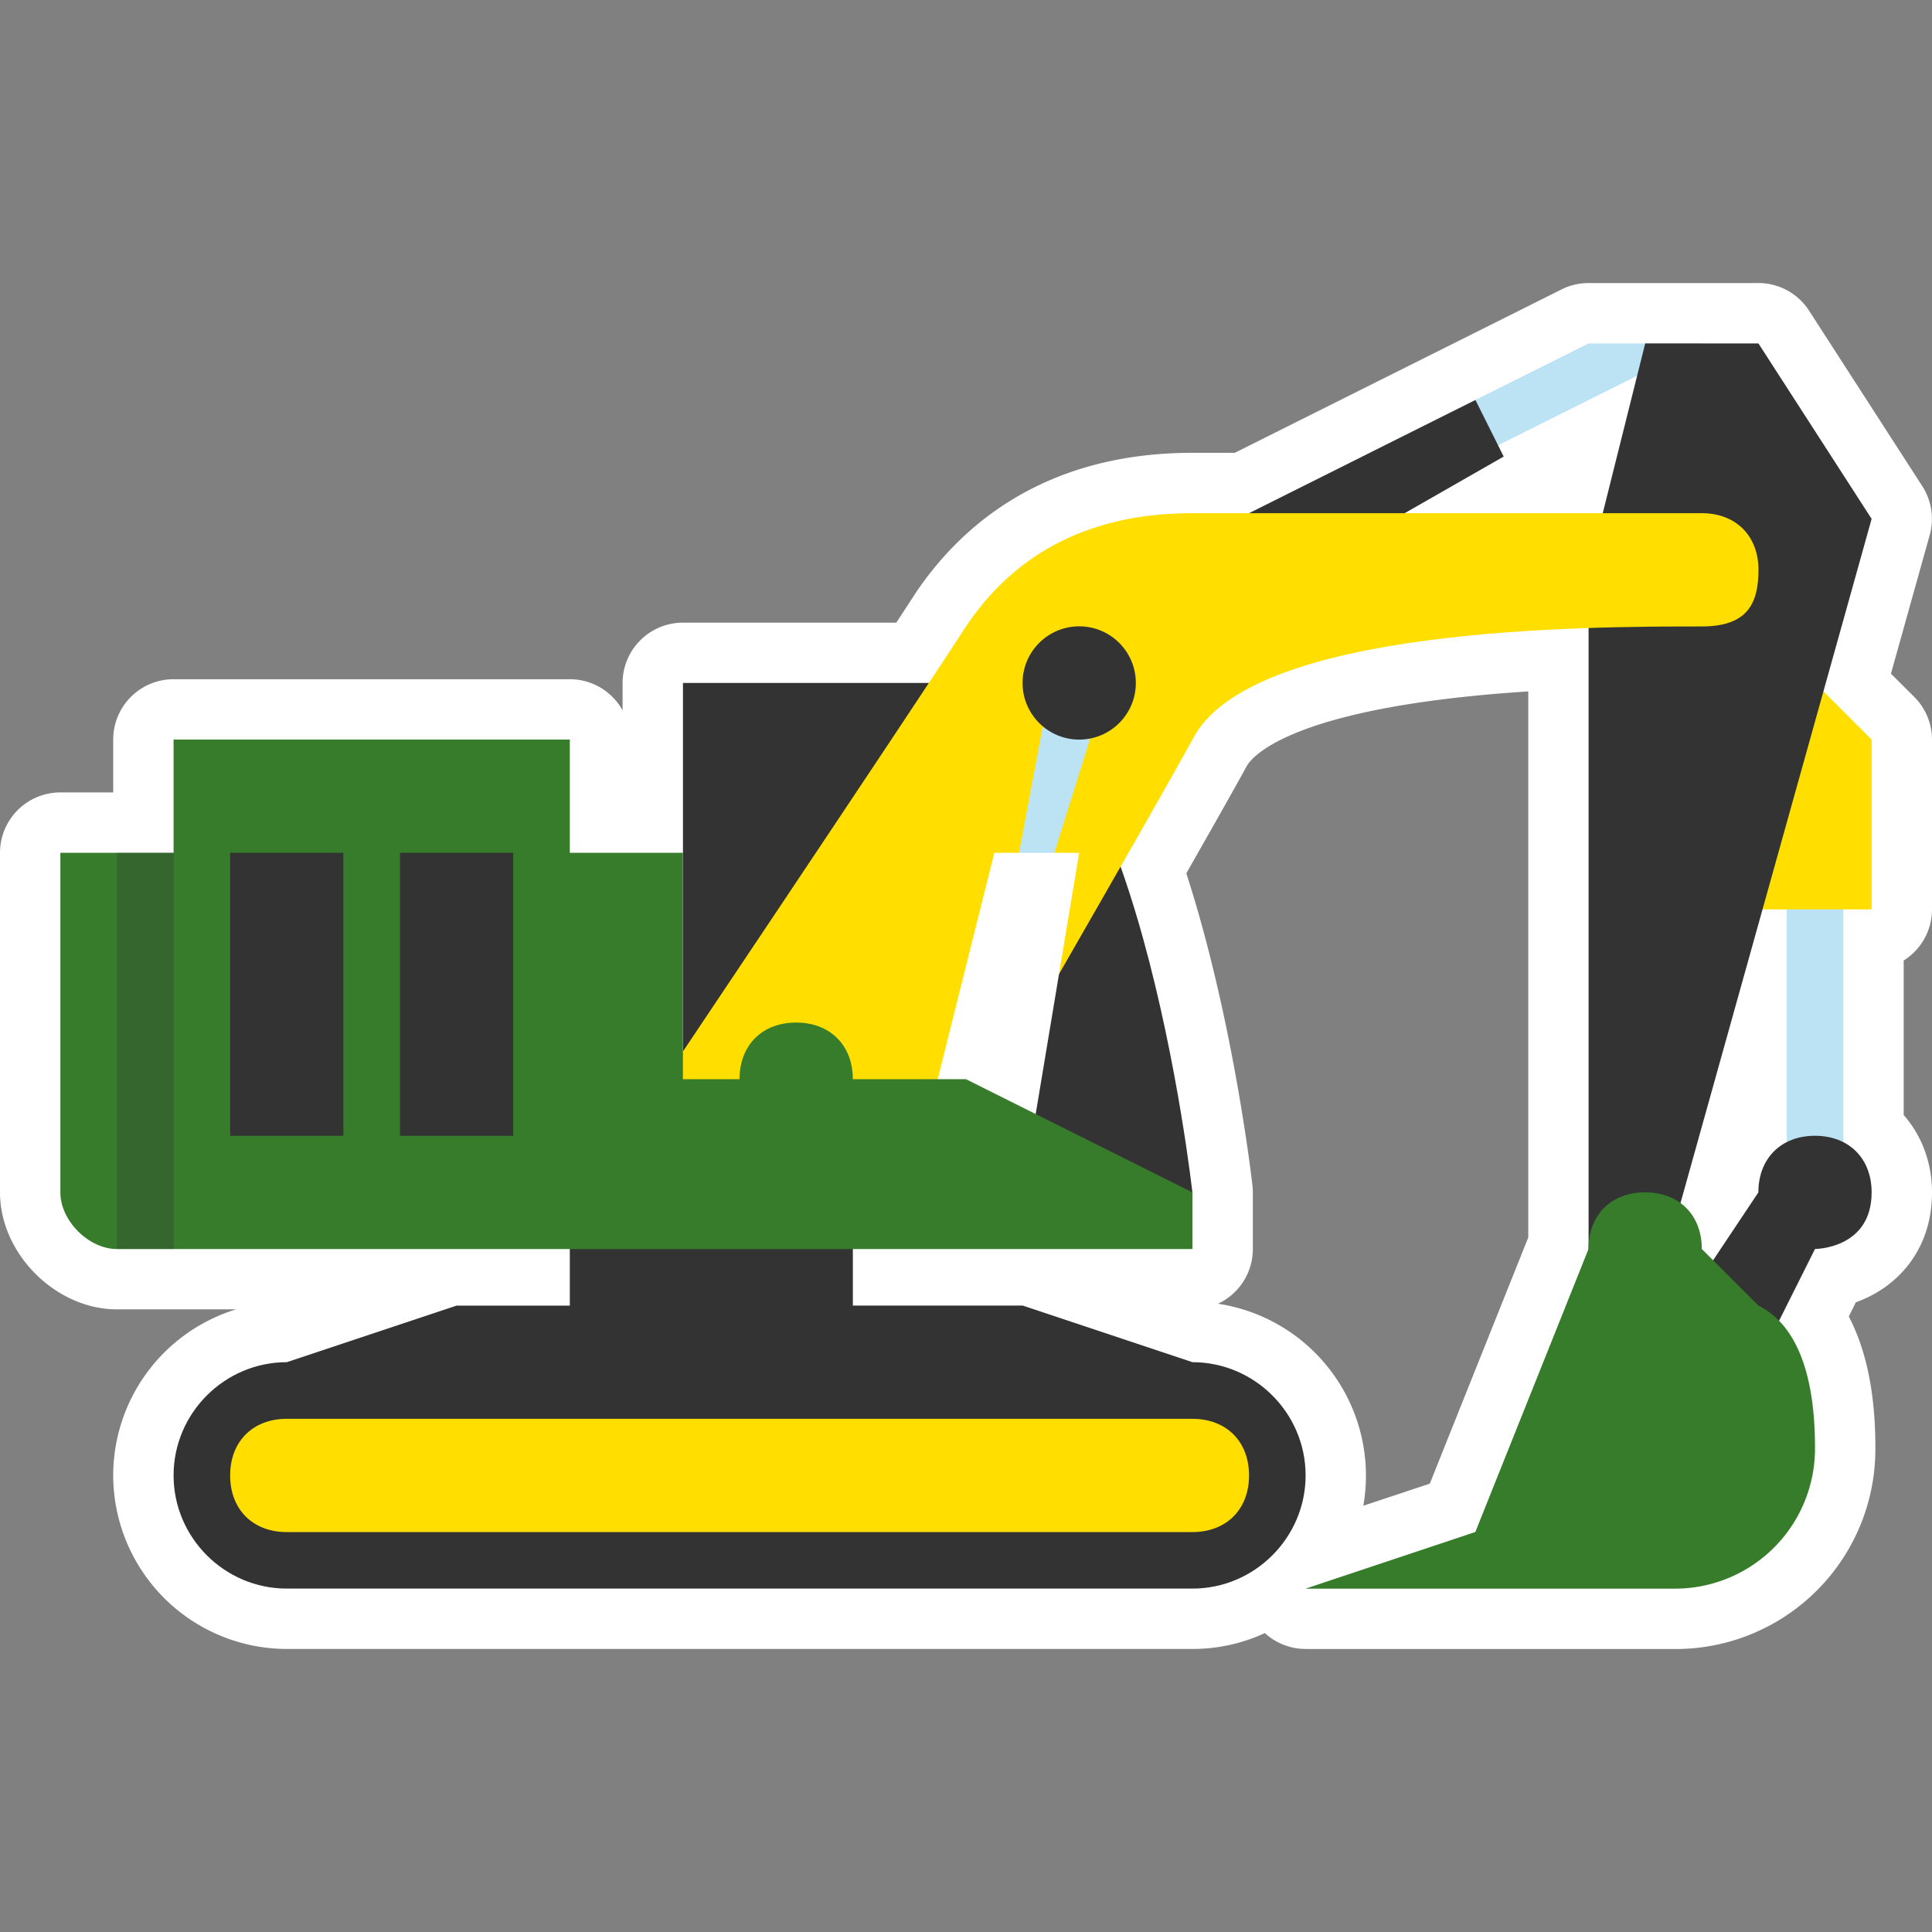 <svg data-icon-name="Excavator" xmlns="http://www.w3.org/2000/svg" xml:space="preserve" id="excavator__main_shape" x="0" y="0" version="1.0" viewBox="0 0 32 32" class="excavator" style="background-image: none; background-position: 0% 0%; display: inline; fill: rgb(51, 51, 51); height: 65px; width: 65px;"><rect x="0" y="0" width="32" height="32" fill="#808080" stroke="none"/><path d="M21.625 27.312a1 1 0 0 1-.675-.263 2.85 2.85 0 0 1-1.2.263h-15a2.88 2.88 0 0 1-2.875-2.875 2.88 2.88 0 0 1 2.036-2.75H1.938C.923 21.688 0 20.764 0 19.75v-5.625a1 1 0 0 1 1-1h.875v-.875a1 1 0 0 1 1-1h6.562c.376 0 .705.208.875.516v-.453a1 1 0 0 1 1-1h3.534l.312-.479C15.874 8.762 17.241 7.5 19.75 7.5h.701l5.414-2.707c.139-.069.292-.105.447-.105h2.812c.34 0 .656.172.84.458l1.875 2.906a1 1 0 0 1 .123.811l-.642 2.295.386.385a1 1 0 0 1 .294.707v2.812a1 1 0 0 1-.469.847v2.559c.3.342.469.79.469 1.282 0 .954-.574 1.575-1.261 1.82l-.117.235q.44.845.44 2.164a3.31 3.31 0 0 1-3.344 3.344h-6.093zm-1.451-5.718a2.88 2.88 0 0 1 2.407 3.346l1.101-.366 1.631-4.078v-9.044c-4.054.262-4.615 1.14-4.668 1.246-.174.319-.547.979-.996 1.767.776 2.396 1.082 5.055 1.096 5.174q.006.055.006.112v.938a1 1 0 0 1-.577.905" class="outline" style="fill: rgb(255, 255, 255);"></path><path d="m19.75 22.562-2.812-.938h-2.812V19.75H9.438v1.875H7.562l-2.812.937c-1.031 0-1.875.844-1.875 1.875s.844 1.875 1.875 1.875h15c1.031 0 1.875-.844 1.875-1.875s-.844-1.875-1.875-1.875" class="tertiary" style="fill: rgb(51, 51, 51);"></path><path d="M24.438 7.562h-1.876l3.75-1.874h1.876z" class="quaterary" style="fill: rgb(187, 227, 243);"></path><path d="m18.812 9.438 5.626-2.813.468.937-3.281 1.876z" class="tertiary" style="fill: rgb(51, 51, 51);"></path><path d="M29.594 14.125h.938v5.625h-.938z" class="quaterary" style="fill: rgb(187, 227, 243);"></path><path d="M31 15.062h-1.875v-4.687L31 12.25z" class="secondary" style="fill: rgb(255, 222, 0);"></path><path d="M19.75 19.75s-.938-8.438-3.75-8.438h-4.688v8.438zM26.312 25.375V9.438l.938-3.75h1.875L31 8.594z" class="tertiary" style="fill: rgb(51, 51, 51);"></path><path d="M28.188 8.5H19.75c-.938 0-2.625.188-3.75 1.875-.844 1.312-5.625 8.438-5.625 8.438H16s3.188-5.531 3.75-6.562c.938-1.875 6.562-1.875 8.438-1.875.75 0 .938-.375.938-.938s-.376-.938-.938-.938" class="secondary" style="fill: rgb(255, 222, 0);"></path><path d="m16 18.812 1.406-7.5h.938z" class="quaterary" style="fill: rgb(187, 227, 243);"></path><path d="m15.062 19.75 1.407-5.625h1.406l-.937 5.625z" class="quinary" style="fill: rgb(255, 255, 255);"></path><circle cx="17.875" cy="11.312" r=".938" class="tertiary" style="fill: rgb(51, 51, 51);"></circle><path d="M30.062 18.812c-.562 0-.938.375-.938.938l-1.875 2.812h1.875l.938-1.875s.938 0 .938-.938c0-.561-.375-.937-.938-.937" class="tertiary" style="fill: rgb(51, 51, 51);"></path><path d="m29.125 21.625-.938-.938c0-.562-.375-.938-.938-.938s-.938.375-.938.938l-1.875 4.688-2.812.938h6.094a2.32 2.32 0 0 0 2.344-2.344c0-.938-.187-1.969-.937-2.344M19.75 19.75 16 17.875h-1.875c0-.562-.375-.938-.938-.938s-.938.375-.938.938h-.938v-3.75H9.438V12.25H2.875v1.875H1v5.625c0 .469.469.938.938.938H19.75z" class="primary" style="fill: rgb(54, 124, 43);"></path><path d="M3.812 14.125h1.875v4.688H3.812zM6.625 14.125H8.5v4.688H6.625z" class="tertiary" style="fill: rgb(51, 51, 51);"></path><path d="M19.75 23.5h-15c-.562 0-.938.375-.938.938s.375.938.938.938h15c.562 0 .938-.375.938-.938s-.376-.938-.938-.938" class="secondary" style="fill: rgb(255, 222, 0);"></path><path d="M1.938 14.125h.938v6.562h-.938z" class="shadow" style="opacity: 0.3; fill: rgb(51, 51, 51);"></path></svg>